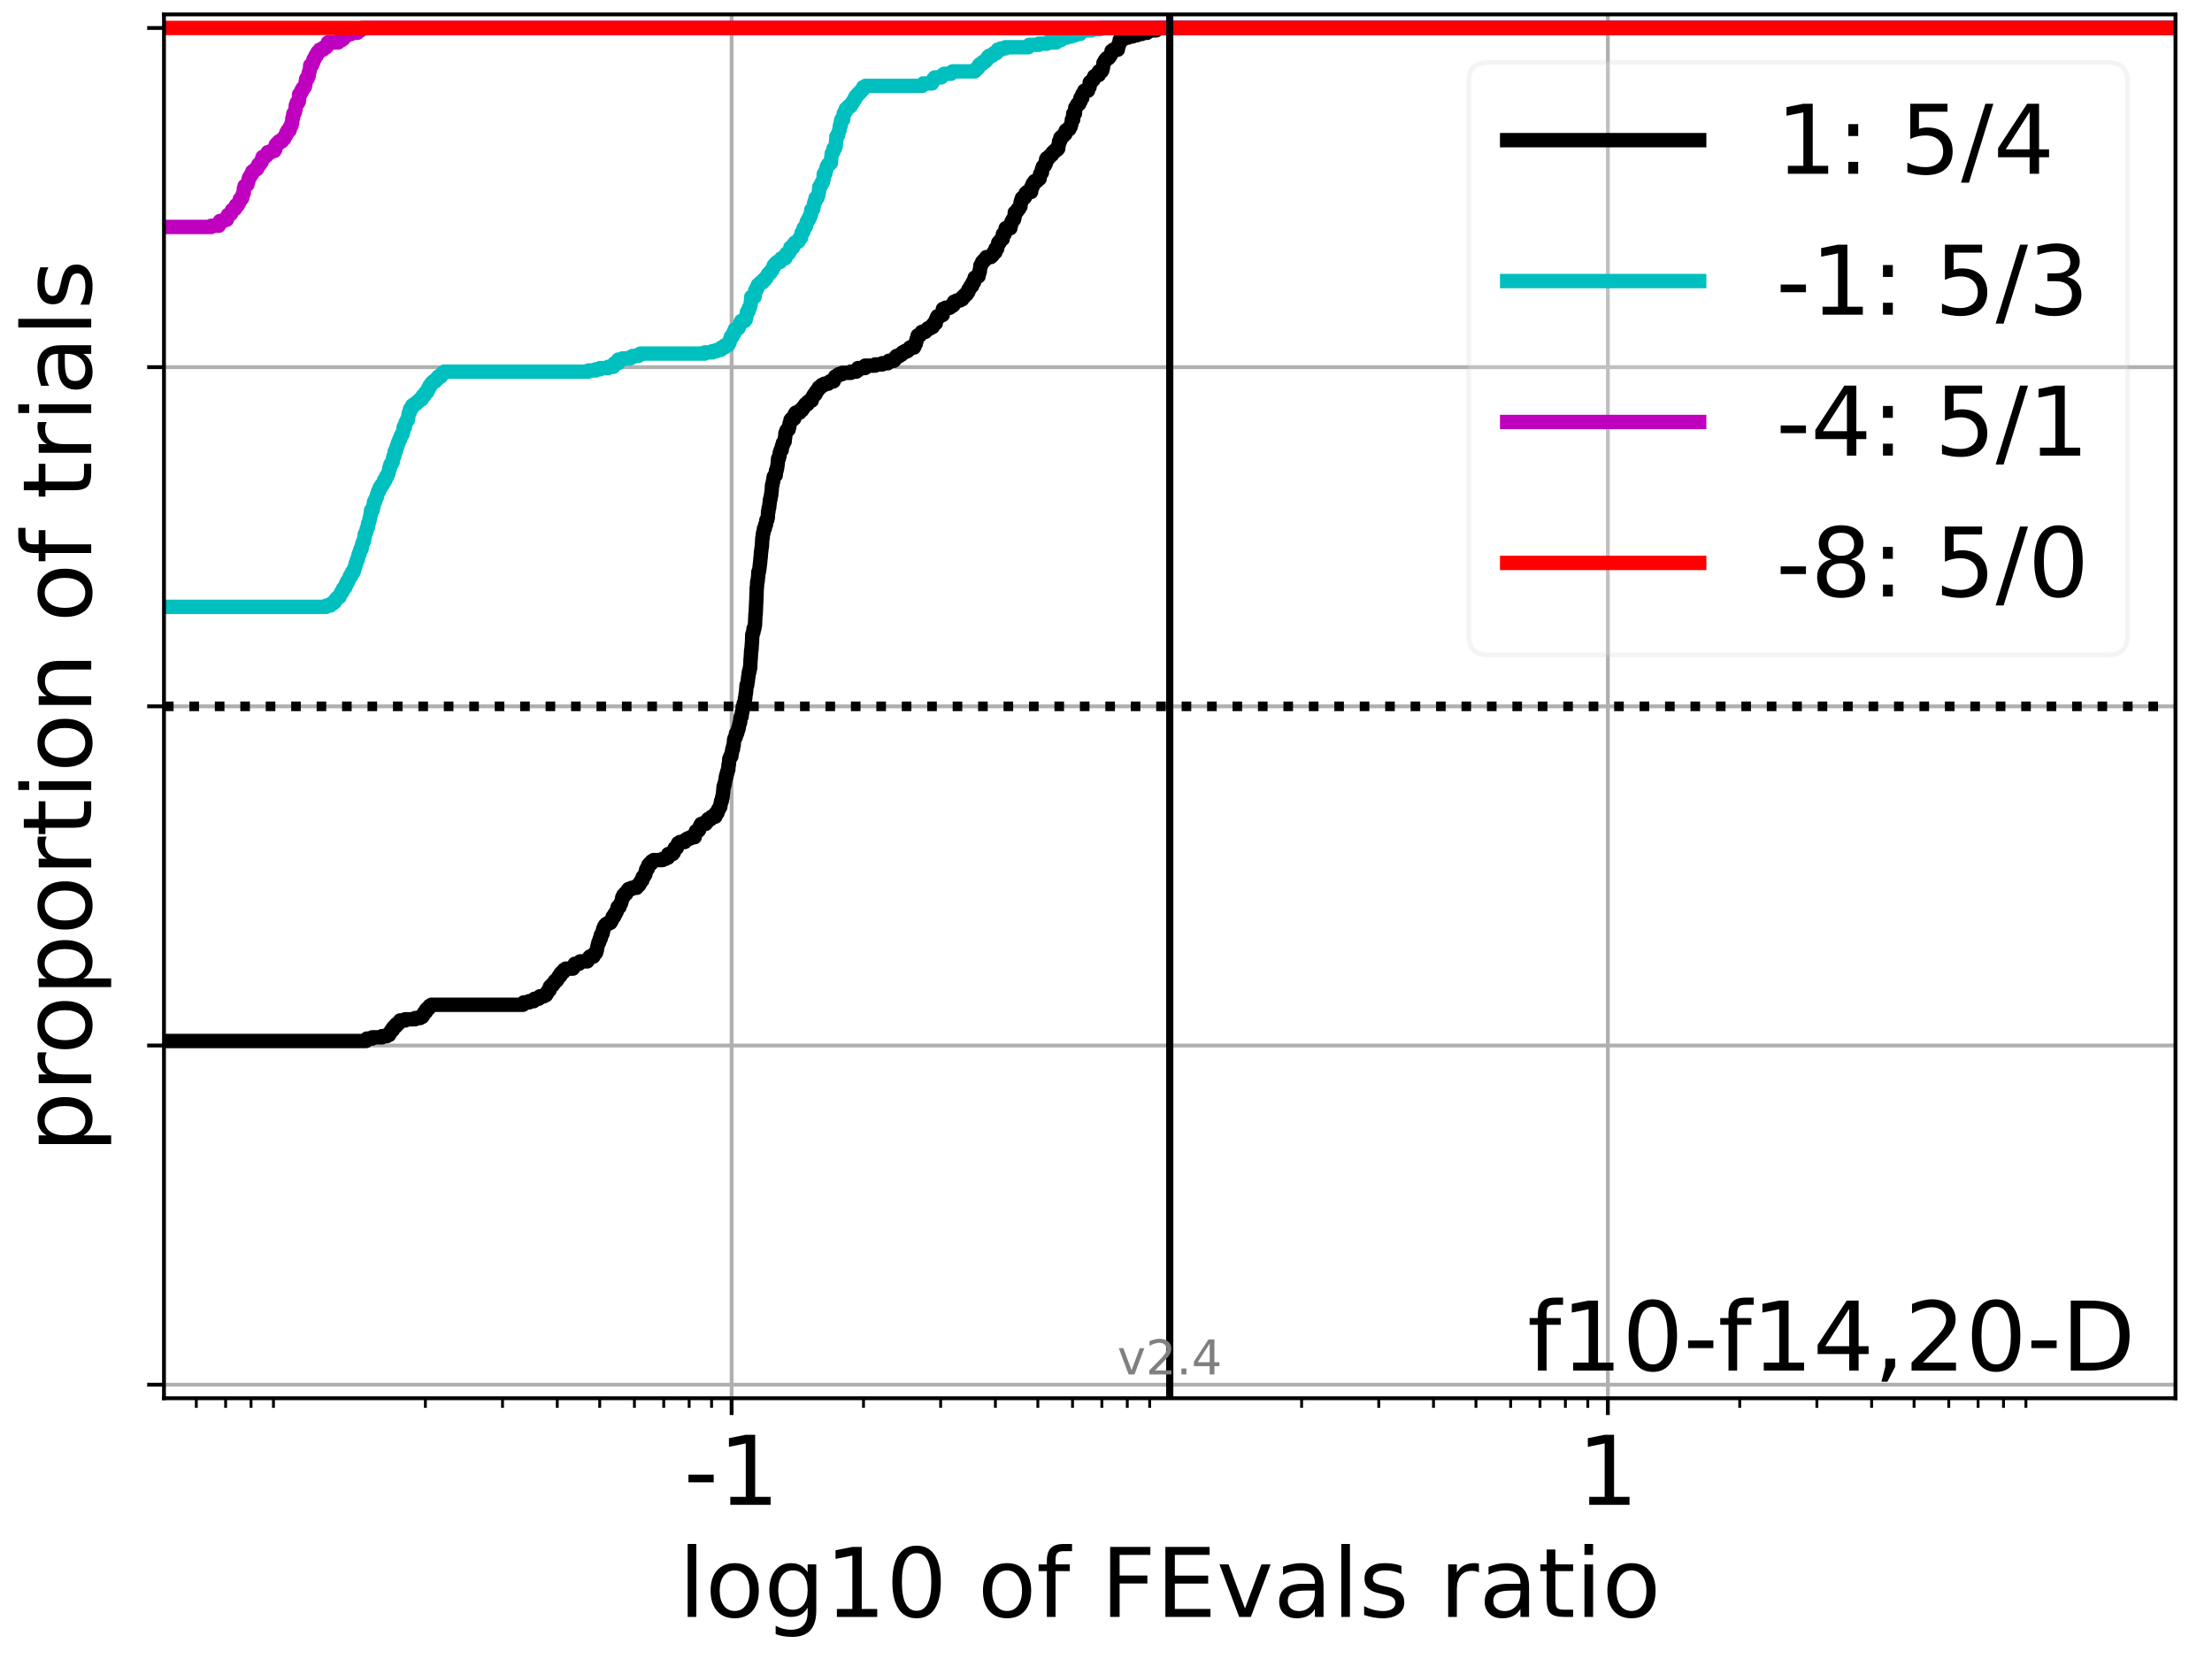 <?xml version="1.0" encoding="utf-8" standalone="no"?>
<!DOCTYPE svg PUBLIC "-//W3C//DTD SVG 1.1//EN"
  "http://www.w3.org/Graphics/SVG/1.1/DTD/svg11.dtd">
<!-- Created with matplotlib (https://matplotlib.org/) -->
<svg height="345.6pt" version="1.1" viewBox="0 0 460.8 345.6" width="460.8pt" xmlns="http://www.w3.org/2000/svg" xmlns:xlink="http://www.w3.org/1999/xlink">
 <defs>
  <style type="text/css">*{stroke-linecap:butt;stroke-linejoin:round;}</style>
 </defs>
 <g id="figure_1">
  <g id="patch_1">
   <path d="M 0 345.6 
L 460.8 345.6 
L 460.8 0 
L 0 0 
z
" style="fill:#ffffff;"/>
  </g>
  <g id="axes_1">
   <g id="patch_2">
    <path d="M 34.16 291.28 
L 453.192 291.28 
L 453.192 3 
L 34.16 3 
z
" style="fill:#ffffff;"/>
   </g>
   <g id="matplotlib.axis_1">
    <g id="xtick_1">
     <g id="line2d_1">
      <path clip-path="url(#p190cd66e97)" d="M 152.408 291.28 
L 152.408 3 
" style="fill:none;stroke:#b0b0b0;stroke-linecap:square;stroke-width:0.8;"/>
     </g>
     <g id="line2d_2">
      <defs>
       <path d="M 0 0 
L 0 3.5 
" id="mf8a80b7ec7" style="stroke:#000000;stroke-width:0.8;"/>
      </defs>
      <g>
       <use style="stroke:#000000;stroke-width:0.8;" x="152.408" xlink:href="#mf8a80b7ec7" y="291.28"/>
      </g>
     </g>
     <g id="text_1">
      <!-- -1 -->
      <g transform="translate(142.438 313.477)scale(0.2 -0.2)">
       <defs>
        <path d="M 4.891 31.391 
L 31.203 31.391 
L 31.203 23.391 
L 4.891 23.391 
z
" id="DejaVuSans-45"/>
        <path d="M 12.406 8.297 
L 28.516 8.297 
L 28.516 63.922 
L 10.984 60.406 
L 10.984 69.391 
L 28.422 72.906 
L 38.281 72.906 
L 38.281 8.297 
L 54.391 8.297 
L 54.391 0 
L 12.406 0 
z
" id="DejaVuSans-49"/>
       </defs>
       <use xlink:href="#DejaVuSans-45"/>
       <use x="36.084" xlink:href="#DejaVuSans-49"/>
      </g>
     </g>
    </g>
    <g id="xtick_2">
     <g id="line2d_3">
      <path clip-path="url(#p190cd66e97)" d="M 334.944 291.28 
L 334.944 3 
" style="fill:none;stroke:#b0b0b0;stroke-linecap:square;stroke-width:0.8;"/>
     </g>
     <g id="line2d_4">
      <g>
       <use style="stroke:#000000;stroke-width:0.8;" x="334.944" xlink:href="#mf8a80b7ec7" y="291.28"/>
      </g>
     </g>
     <g id="text_2">
      <!-- 1 -->
      <g transform="translate(328.581 313.477)scale(0.2 -0.2)">
       <use xlink:href="#DejaVuSans-49"/>
      </g>
     </g>
    </g>
    <g id="xtick_3">
     <g id="line2d_5">
      <defs>
       <path d="M 0 0 
L 0 2 
" id="m8d898c729d" style="stroke:#000000;stroke-width:0.6;"/>
      </defs>
      <g>
       <use style="stroke:#000000;stroke-width:0.6;" x="40.893" xlink:href="#m8d898c729d" y="291.28"/>
      </g>
     </g>
    </g>
    <g id="xtick_4">
     <g id="line2d_6">
      <g>
       <use style="stroke:#000000;stroke-width:0.6;" x="47.003" xlink:href="#m8d898c729d" y="291.28"/>
      </g>
     </g>
    </g>
    <g id="xtick_5">
     <g id="line2d_7">
      <g>
       <use style="stroke:#000000;stroke-width:0.6;" x="52.296" xlink:href="#m8d898c729d" y="291.28"/>
      </g>
     </g>
    </g>
    <g id="xtick_6">
     <g id="line2d_8">
      <g>
       <use style="stroke:#000000;stroke-width:0.6;" x="56.965" xlink:href="#m8d898c729d" y="291.28"/>
      </g>
     </g>
    </g>
    <g id="xtick_7">
     <g id="line2d_9">
      <g>
       <use style="stroke:#000000;stroke-width:0.6;" x="88.615" xlink:href="#m8d898c729d" y="291.28"/>
      </g>
     </g>
    </g>
    <g id="xtick_8">
     <g id="line2d_10">
      <g>
       <use style="stroke:#000000;stroke-width:0.6;" x="104.686" xlink:href="#m8d898c729d" y="291.28"/>
      </g>
     </g>
    </g>
    <g id="xtick_9">
     <g id="line2d_11">
      <g>
       <use style="stroke:#000000;stroke-width:0.6;" x="116.089" xlink:href="#m8d898c729d" y="291.28"/>
      </g>
     </g>
    </g>
    <g id="xtick_10">
     <g id="line2d_12">
      <g>
       <use style="stroke:#000000;stroke-width:0.6;" x="124.934" xlink:href="#m8d898c729d" y="291.28"/>
      </g>
     </g>
    </g>
    <g id="xtick_11">
     <g id="line2d_13">
      <g>
       <use style="stroke:#000000;stroke-width:0.6;" x="132.161" xlink:href="#m8d898c729d" y="291.28"/>
      </g>
     </g>
    </g>
    <g id="xtick_12">
     <g id="line2d_14">
      <g>
       <use style="stroke:#000000;stroke-width:0.6;" x="138.271" xlink:href="#m8d898c729d" y="291.28"/>
      </g>
     </g>
    </g>
    <g id="xtick_13">
     <g id="line2d_15">
      <g>
       <use style="stroke:#000000;stroke-width:0.6;" x="143.564" xlink:href="#m8d898c729d" y="291.28"/>
      </g>
     </g>
    </g>
    <g id="xtick_14">
     <g id="line2d_16">
      <g>
       <use style="stroke:#000000;stroke-width:0.6;" x="148.232" xlink:href="#m8d898c729d" y="291.28"/>
      </g>
     </g>
    </g>
    <g id="xtick_15">
     <g id="line2d_17">
      <g>
       <use style="stroke:#000000;stroke-width:0.6;" x="179.883" xlink:href="#m8d898c729d" y="291.28"/>
      </g>
     </g>
    </g>
    <g id="xtick_16">
     <g id="line2d_18">
      <g>
       <use style="stroke:#000000;stroke-width:0.6;" x="195.954" xlink:href="#m8d898c729d" y="291.28"/>
      </g>
     </g>
    </g>
    <g id="xtick_17">
     <g id="line2d_19">
      <g>
       <use style="stroke:#000000;stroke-width:0.6;" x="207.357" xlink:href="#m8d898c729d" y="291.28"/>
      </g>
     </g>
    </g>
    <g id="xtick_18">
     <g id="line2d_20">
      <g>
       <use style="stroke:#000000;stroke-width:0.6;" x="216.202" xlink:href="#m8d898c729d" y="291.28"/>
      </g>
     </g>
    </g>
    <g id="xtick_19">
     <g id="line2d_21">
      <g>
       <use style="stroke:#000000;stroke-width:0.6;" x="223.428" xlink:href="#m8d898c729d" y="291.28"/>
      </g>
     </g>
    </g>
    <g id="xtick_20">
     <g id="line2d_22">
      <g>
       <use style="stroke:#000000;stroke-width:0.6;" x="229.538" xlink:href="#m8d898c729d" y="291.28"/>
      </g>
     </g>
    </g>
    <g id="xtick_21">
     <g id="line2d_23">
      <g>
       <use style="stroke:#000000;stroke-width:0.6;" x="234.831" xlink:href="#m8d898c729d" y="291.28"/>
      </g>
     </g>
    </g>
    <g id="xtick_22">
     <g id="line2d_24">
      <g>
       <use style="stroke:#000000;stroke-width:0.6;" x="239.5" xlink:href="#m8d898c729d" y="291.28"/>
      </g>
     </g>
    </g>
    <g id="xtick_23">
     <g id="line2d_25">
      <g>
       <use style="stroke:#000000;stroke-width:0.6;" x="271.15" xlink:href="#m8d898c729d" y="291.28"/>
      </g>
     </g>
    </g>
    <g id="xtick_24">
     <g id="line2d_26">
      <g>
       <use style="stroke:#000000;stroke-width:0.6;" x="287.222" xlink:href="#m8d898c729d" y="291.28"/>
      </g>
     </g>
    </g>
    <g id="xtick_25">
     <g id="line2d_27">
      <g>
       <use style="stroke:#000000;stroke-width:0.6;" x="298.625" xlink:href="#m8d898c729d" y="291.28"/>
      </g>
     </g>
    </g>
    <g id="xtick_26">
     <g id="line2d_28">
      <g>
       <use style="stroke:#000000;stroke-width:0.6;" x="307.469" xlink:href="#m8d898c729d" y="291.28"/>
      </g>
     </g>
    </g>
    <g id="xtick_27">
     <g id="line2d_29">
      <g>
       <use style="stroke:#000000;stroke-width:0.6;" x="314.696" xlink:href="#m8d898c729d" y="291.28"/>
      </g>
     </g>
    </g>
    <g id="xtick_28">
     <g id="line2d_30">
      <g>
       <use style="stroke:#000000;stroke-width:0.6;" x="320.806" xlink:href="#m8d898c729d" y="291.28"/>
      </g>
     </g>
    </g>
    <g id="xtick_29">
     <g id="line2d_31">
      <g>
       <use style="stroke:#000000;stroke-width:0.6;" x="326.099" xlink:href="#m8d898c729d" y="291.28"/>
      </g>
     </g>
    </g>
    <g id="xtick_30">
     <g id="line2d_32">
      <g>
       <use style="stroke:#000000;stroke-width:0.6;" x="330.767" xlink:href="#m8d898c729d" y="291.28"/>
      </g>
     </g>
    </g>
    <g id="xtick_31">
     <g id="line2d_33">
      <g>
       <use style="stroke:#000000;stroke-width:0.6;" x="362.418" xlink:href="#m8d898c729d" y="291.28"/>
      </g>
     </g>
    </g>
    <g id="xtick_32">
     <g id="line2d_34">
      <g>
       <use style="stroke:#000000;stroke-width:0.6;" x="378.489" xlink:href="#m8d898c729d" y="291.28"/>
      </g>
     </g>
    </g>
    <g id="xtick_33">
     <g id="line2d_35">
      <g>
       <use style="stroke:#000000;stroke-width:0.6;" x="389.892" xlink:href="#m8d898c729d" y="291.28"/>
      </g>
     </g>
    </g>
    <g id="xtick_34">
     <g id="line2d_36">
      <g>
       <use style="stroke:#000000;stroke-width:0.6;" x="398.737" xlink:href="#m8d898c729d" y="291.28"/>
      </g>
     </g>
    </g>
    <g id="xtick_35">
     <g id="line2d_37">
      <g>
       <use style="stroke:#000000;stroke-width:0.6;" x="405.964" xlink:href="#m8d898c729d" y="291.28"/>
      </g>
     </g>
    </g>
    <g id="xtick_36">
     <g id="line2d_38">
      <g>
       <use style="stroke:#000000;stroke-width:0.6;" x="412.074" xlink:href="#m8d898c729d" y="291.28"/>
      </g>
     </g>
    </g>
    <g id="xtick_37">
     <g id="line2d_39">
      <g>
       <use style="stroke:#000000;stroke-width:0.6;" x="417.367" xlink:href="#m8d898c729d" y="291.28"/>
      </g>
     </g>
    </g>
    <g id="xtick_38">
     <g id="line2d_40">
      <g>
       <use style="stroke:#000000;stroke-width:0.6;" x="422.035" xlink:href="#m8d898c729d" y="291.28"/>
      </g>
     </g>
    </g>
    <g id="text_3">
     <!-- log10 of FEvals ratio -->
     <g transform="translate(141.371 336.833)scale(0.2 -0.2)">
      <defs>
       <path d="M 9.422 75.984 
L 18.406 75.984 
L 18.406 0 
L 9.422 0 
z
" id="DejaVuSans-108"/>
       <path d="M 30.609 48.391 
Q 23.391 48.391 19.188 42.75 
Q 14.984 37.109 14.984 27.297 
Q 14.984 17.484 19.156 11.844 
Q 23.344 6.203 30.609 6.203 
Q 37.797 6.203 41.984 11.859 
Q 46.188 17.531 46.188 27.297 
Q 46.188 37.016 41.984 42.703 
Q 37.797 48.391 30.609 48.391 
z
M 30.609 56 
Q 42.328 56 49.016 48.375 
Q 55.719 40.766 55.719 27.297 
Q 55.719 13.875 49.016 6.219 
Q 42.328 -1.422 30.609 -1.422 
Q 18.844 -1.422 12.172 6.219 
Q 5.516 13.875 5.516 27.297 
Q 5.516 40.766 12.172 48.375 
Q 18.844 56 30.609 56 
z
" id="DejaVuSans-111"/>
       <path d="M 45.406 27.984 
Q 45.406 37.75 41.375 43.109 
Q 37.359 48.484 30.078 48.484 
Q 22.859 48.484 18.828 43.109 
Q 14.797 37.75 14.797 27.984 
Q 14.797 18.266 18.828 12.891 
Q 22.859 7.516 30.078 7.516 
Q 37.359 7.516 41.375 12.891 
Q 45.406 18.266 45.406 27.984 
z
M 54.391 6.781 
Q 54.391 -7.172 48.188 -13.984 
Q 42 -20.797 29.203 -20.797 
Q 24.469 -20.797 20.266 -20.094 
Q 16.062 -19.391 12.109 -17.922 
L 12.109 -9.188 
Q 16.062 -11.328 19.922 -12.344 
Q 23.781 -13.375 27.781 -13.375 
Q 36.625 -13.375 41.016 -8.766 
Q 45.406 -4.156 45.406 5.172 
L 45.406 9.625 
Q 42.625 4.781 38.281 2.391 
Q 33.938 0 27.875 0 
Q 17.828 0 11.672 7.656 
Q 5.516 15.328 5.516 27.984 
Q 5.516 40.672 11.672 48.328 
Q 17.828 56 27.875 56 
Q 33.938 56 38.281 53.609 
Q 42.625 51.219 45.406 46.391 
L 45.406 54.688 
L 54.391 54.688 
z
" id="DejaVuSans-103"/>
       <path d="M 31.781 66.406 
Q 24.172 66.406 20.328 58.906 
Q 16.5 51.422 16.5 36.375 
Q 16.5 21.391 20.328 13.891 
Q 24.172 6.391 31.781 6.391 
Q 39.453 6.391 43.281 13.891 
Q 47.125 21.391 47.125 36.375 
Q 47.125 51.422 43.281 58.906 
Q 39.453 66.406 31.781 66.406 
z
M 31.781 74.219 
Q 44.047 74.219 50.516 64.516 
Q 56.984 54.828 56.984 36.375 
Q 56.984 17.969 50.516 8.266 
Q 44.047 -1.422 31.781 -1.422 
Q 19.531 -1.422 13.062 8.266 
Q 6.594 17.969 6.594 36.375 
Q 6.594 54.828 13.062 64.516 
Q 19.531 74.219 31.781 74.219 
z
" id="DejaVuSans-48"/>
       <path id="DejaVuSans-32"/>
       <path d="M 37.109 75.984 
L 37.109 68.5 
L 28.516 68.5 
Q 23.688 68.5 21.797 66.547 
Q 19.922 64.594 19.922 59.516 
L 19.922 54.688 
L 34.719 54.688 
L 34.719 47.703 
L 19.922 47.703 
L 19.922 0 
L 10.891 0 
L 10.891 47.703 
L 2.297 47.703 
L 2.297 54.688 
L 10.891 54.688 
L 10.891 58.5 
Q 10.891 67.625 15.141 71.797 
Q 19.391 75.984 28.609 75.984 
z
" id="DejaVuSans-102"/>
       <path d="M 9.812 72.906 
L 51.703 72.906 
L 51.703 64.594 
L 19.672 64.594 
L 19.672 43.109 
L 48.578 43.109 
L 48.578 34.812 
L 19.672 34.812 
L 19.672 0 
L 9.812 0 
z
" id="DejaVuSans-70"/>
       <path d="M 9.812 72.906 
L 55.906 72.906 
L 55.906 64.594 
L 19.672 64.594 
L 19.672 43.016 
L 54.391 43.016 
L 54.391 34.719 
L 19.672 34.719 
L 19.672 8.297 
L 56.781 8.297 
L 56.781 0 
L 9.812 0 
z
" id="DejaVuSans-69"/>
       <path d="M 2.984 54.688 
L 12.5 54.688 
L 29.594 8.797 
L 46.688 54.688 
L 56.203 54.688 
L 35.688 0 
L 23.484 0 
z
" id="DejaVuSans-118"/>
       <path d="M 34.281 27.484 
Q 23.391 27.484 19.188 25 
Q 14.984 22.516 14.984 16.5 
Q 14.984 11.719 18.141 8.906 
Q 21.297 6.109 26.703 6.109 
Q 34.188 6.109 38.703 11.406 
Q 43.219 16.703 43.219 25.484 
L 43.219 27.484 
z
M 52.203 31.203 
L 52.203 0 
L 43.219 0 
L 43.219 8.297 
Q 40.141 3.328 35.547 0.953 
Q 30.953 -1.422 24.312 -1.422 
Q 15.922 -1.422 10.953 3.297 
Q 6 8.016 6 15.922 
Q 6 25.141 12.172 29.828 
Q 18.359 34.516 30.609 34.516 
L 43.219 34.516 
L 43.219 35.406 
Q 43.219 41.609 39.141 45 
Q 35.062 48.391 27.688 48.391 
Q 23 48.391 18.547 47.266 
Q 14.109 46.141 10.016 43.891 
L 10.016 52.203 
Q 14.938 54.109 19.578 55.047 
Q 24.219 56 28.609 56 
Q 40.484 56 46.344 49.844 
Q 52.203 43.703 52.203 31.203 
z
" id="DejaVuSans-97"/>
       <path d="M 44.281 53.078 
L 44.281 44.578 
Q 40.484 46.531 36.375 47.5 
Q 32.281 48.484 27.875 48.484 
Q 21.188 48.484 17.844 46.438 
Q 14.5 44.391 14.5 40.281 
Q 14.5 37.156 16.891 35.375 
Q 19.281 33.594 26.516 31.984 
L 29.594 31.297 
Q 39.156 29.25 43.188 25.516 
Q 47.219 21.781 47.219 15.094 
Q 47.219 7.469 41.188 3.016 
Q 35.156 -1.422 24.609 -1.422 
Q 20.219 -1.422 15.453 -0.562 
Q 10.688 0.297 5.422 2 
L 5.422 11.281 
Q 10.406 8.688 15.234 7.391 
Q 20.062 6.109 24.812 6.109 
Q 31.156 6.109 34.562 8.281 
Q 37.984 10.453 37.984 14.406 
Q 37.984 18.062 35.516 20.016 
Q 33.062 21.969 24.703 23.781 
L 21.578 24.516 
Q 13.234 26.266 9.516 29.906 
Q 5.812 33.547 5.812 39.891 
Q 5.812 47.609 11.281 51.797 
Q 16.75 56 26.812 56 
Q 31.781 56 36.172 55.266 
Q 40.578 54.547 44.281 53.078 
z
" id="DejaVuSans-115"/>
       <path d="M 41.109 46.297 
Q 39.594 47.172 37.812 47.578 
Q 36.031 48 33.891 48 
Q 26.266 48 22.188 43.047 
Q 18.109 38.094 18.109 28.812 
L 18.109 0 
L 9.078 0 
L 9.078 54.688 
L 18.109 54.688 
L 18.109 46.188 
Q 20.953 51.172 25.484 53.578 
Q 30.031 56 36.531 56 
Q 37.453 56 38.578 55.875 
Q 39.703 55.766 41.062 55.516 
z
" id="DejaVuSans-114"/>
       <path d="M 18.312 70.219 
L 18.312 54.688 
L 36.812 54.688 
L 36.812 47.703 
L 18.312 47.703 
L 18.312 18.016 
Q 18.312 11.328 20.141 9.422 
Q 21.969 7.516 27.594 7.516 
L 36.812 7.516 
L 36.812 0 
L 27.594 0 
Q 17.188 0 13.234 3.875 
Q 9.281 7.766 9.281 18.016 
L 9.281 47.703 
L 2.688 47.703 
L 2.688 54.688 
L 9.281 54.688 
L 9.281 70.219 
z
" id="DejaVuSans-116"/>
       <path d="M 9.422 54.688 
L 18.406 54.688 
L 18.406 0 
L 9.422 0 
z
M 9.422 75.984 
L 18.406 75.984 
L 18.406 64.594 
L 9.422 64.594 
z
" id="DejaVuSans-105"/>
      </defs>
      <use xlink:href="#DejaVuSans-108"/>
      <use x="27.783" xlink:href="#DejaVuSans-111"/>
      <use x="88.965" xlink:href="#DejaVuSans-103"/>
      <use x="152.441" xlink:href="#DejaVuSans-49"/>
      <use x="216.064" xlink:href="#DejaVuSans-48"/>
      <use x="279.688" xlink:href="#DejaVuSans-32"/>
      <use x="311.475" xlink:href="#DejaVuSans-111"/>
      <use x="372.656" xlink:href="#DejaVuSans-102"/>
      <use x="407.861" xlink:href="#DejaVuSans-32"/>
      <use x="439.648" xlink:href="#DejaVuSans-70"/>
      <use x="497.168" xlink:href="#DejaVuSans-69"/>
      <use x="560.352" xlink:href="#DejaVuSans-118"/>
      <use x="619.531" xlink:href="#DejaVuSans-97"/>
      <use x="680.811" xlink:href="#DejaVuSans-108"/>
      <use x="708.594" xlink:href="#DejaVuSans-115"/>
      <use x="760.693" xlink:href="#DejaVuSans-32"/>
      <use x="792.48" xlink:href="#DejaVuSans-114"/>
      <use x="833.594" xlink:href="#DejaVuSans-97"/>
      <use x="894.873" xlink:href="#DejaVuSans-116"/>
      <use x="934.082" xlink:href="#DejaVuSans-105"/>
      <use x="961.865" xlink:href="#DejaVuSans-111"/>
     </g>
    </g>
   </g>
   <g id="matplotlib.axis_2">
    <g id="ytick_1">
     <g id="line2d_41">
      <path clip-path="url(#p190cd66e97)" d="M 34.16 288.454 
L 453.192 288.454 
" style="fill:none;stroke:#b0b0b0;stroke-linecap:square;stroke-width:0.8;"/>
     </g>
     <g id="line2d_42">
      <defs>
       <path d="M 0 0 
L -3.5 0 
" id="mb3d90acdc3" style="stroke:#000000;stroke-width:0.8;"/>
      </defs>
      <g>
       <use style="stroke:#000000;stroke-width:0.8;" x="34.16" xlink:href="#mb3d90acdc3" y="288.454"/>
      </g>
     </g>
    </g>
    <g id="ytick_2">
     <g id="line2d_43">
      <path clip-path="url(#p190cd66e97)" d="M 34.16 217.797 
L 453.192 217.797 
" style="fill:none;stroke:#b0b0b0;stroke-linecap:square;stroke-width:0.8;"/>
     </g>
     <g id="line2d_44">
      <g>
       <use style="stroke:#000000;stroke-width:0.8;" x="34.16" xlink:href="#mb3d90acdc3" y="217.797"/>
      </g>
     </g>
    </g>
    <g id="ytick_3">
     <g id="line2d_45">
      <path clip-path="url(#p190cd66e97)" d="M 34.16 147.14 
L 453.192 147.14 
" style="fill:none;stroke:#b0b0b0;stroke-linecap:square;stroke-width:0.8;"/>
     </g>
     <g id="line2d_46">
      <g>
       <use style="stroke:#000000;stroke-width:0.8;" x="34.16" xlink:href="#mb3d90acdc3" y="147.14"/>
      </g>
     </g>
    </g>
    <g id="ytick_4">
     <g id="line2d_47">
      <path clip-path="url(#p190cd66e97)" d="M 34.16 76.483 
L 453.192 76.483 
" style="fill:none;stroke:#b0b0b0;stroke-linecap:square;stroke-width:0.8;"/>
     </g>
     <g id="line2d_48">
      <g>
       <use style="stroke:#000000;stroke-width:0.8;" x="34.16" xlink:href="#mb3d90acdc3" y="76.483"/>
      </g>
     </g>
    </g>
    <g id="ytick_5">
     <g id="line2d_49">
      <path clip-path="url(#p190cd66e97)" d="M 34.16 5.826 
L 453.192 5.826 
" style="fill:none;stroke:#b0b0b0;stroke-linecap:square;stroke-width:0.8;"/>
     </g>
     <g id="line2d_50">
      <g>
       <use style="stroke:#000000;stroke-width:0.8;" x="34.16" xlink:href="#mb3d90acdc3" y="5.826"/>
      </g>
     </g>
    </g>
    <g id="text_4">
     <!-- proportion of trials -->
     <g transform="translate(19.001 240.146)rotate(-90)scale(0.2 -0.2)">
      <defs>
       <path d="M 18.109 8.203 
L 18.109 -20.797 
L 9.078 -20.797 
L 9.078 54.688 
L 18.109 54.688 
L 18.109 46.391 
Q 20.953 51.266 25.266 53.625 
Q 29.594 56 35.594 56 
Q 45.562 56 51.781 48.094 
Q 58.016 40.188 58.016 27.297 
Q 58.016 14.406 51.781 6.484 
Q 45.562 -1.422 35.594 -1.422 
Q 29.594 -1.422 25.266 0.953 
Q 20.953 3.328 18.109 8.203 
z
M 48.688 27.297 
Q 48.688 37.203 44.609 42.844 
Q 40.531 48.484 33.406 48.484 
Q 26.266 48.484 22.188 42.844 
Q 18.109 37.203 18.109 27.297 
Q 18.109 17.391 22.188 11.75 
Q 26.266 6.109 33.406 6.109 
Q 40.531 6.109 44.609 11.75 
Q 48.688 17.391 48.688 27.297 
z
" id="DejaVuSans-112"/>
       <path d="M 54.891 33.016 
L 54.891 0 
L 45.906 0 
L 45.906 32.719 
Q 45.906 40.484 42.875 44.328 
Q 39.844 48.188 33.797 48.188 
Q 26.516 48.188 22.312 43.547 
Q 18.109 38.922 18.109 30.906 
L 18.109 0 
L 9.078 0 
L 9.078 54.688 
L 18.109 54.688 
L 18.109 46.188 
Q 21.344 51.125 25.703 53.562 
Q 30.078 56 35.797 56 
Q 45.219 56 50.047 50.172 
Q 54.891 44.344 54.891 33.016 
z
" id="DejaVuSans-110"/>
      </defs>
      <use xlink:href="#DejaVuSans-112"/>
      <use x="63.477" xlink:href="#DejaVuSans-114"/>
      <use x="102.34" xlink:href="#DejaVuSans-111"/>
      <use x="163.521" xlink:href="#DejaVuSans-112"/>
      <use x="226.998" xlink:href="#DejaVuSans-111"/>
      <use x="288.18" xlink:href="#DejaVuSans-114"/>
      <use x="329.293" xlink:href="#DejaVuSans-116"/>
      <use x="368.502" xlink:href="#DejaVuSans-105"/>
      <use x="396.285" xlink:href="#DejaVuSans-111"/>
      <use x="457.467" xlink:href="#DejaVuSans-110"/>
      <use x="520.846" xlink:href="#DejaVuSans-32"/>
      <use x="552.633" xlink:href="#DejaVuSans-111"/>
      <use x="613.814" xlink:href="#DejaVuSans-102"/>
      <use x="649.02" xlink:href="#DejaVuSans-32"/>
      <use x="680.807" xlink:href="#DejaVuSans-116"/>
      <use x="720.016" xlink:href="#DejaVuSans-114"/>
      <use x="761.129" xlink:href="#DejaVuSans-105"/>
      <use x="788.912" xlink:href="#DejaVuSans-97"/>
      <use x="850.191" xlink:href="#DejaVuSans-108"/>
      <use x="877.975" xlink:href="#DejaVuSans-115"/>
     </g>
    </g>
   </g>
   <g id="line2d_51">
    <path clip-path="url(#p190cd66e97)" d="M 34.16 216.855 
L 76.258 216.855 
L 76.258 216.604 
L 76.422 216.604 
L 76.422 216.352 
L 77.524 216.352 
L 77.524 216.101 
L 79.554 216.101 
L 79.554 215.85 
L 80.585 215.85 
L 80.585 215.599 
L 81.074 215.599 
L 81.074 215.347 
L 81.234 215.347 
L 81.234 215.096 
L 81.363 215.096 
L 81.363 214.845 
L 81.518 214.845 
L 81.518 214.594 
L 81.831 214.594 
L 81.857 214.091 
L 82.085 214.091 
L 82.085 213.84 
L 82.449 213.84 
L 82.559 213.338 
L 82.941 213.338 
L 82.941 213.086 
L 83.159 213.086 
L 83.159 212.835 
L 83.323 212.835 
L 83.323 212.584 
L 84.426 212.584 
L 84.426 212.333 
L 86.455 212.333 
L 86.455 212.082 
L 87.486 212.082 
L 87.486 211.83 
L 87.975 211.83 
L 87.975 211.579 
L 88.135 211.579 
L 88.135 211.328 
L 88.265 211.328 
L 88.265 211.077 
L 88.42 211.077 
L 88.42 210.825 
L 88.732 210.825 
L 88.759 210.323 
L 88.987 210.323 
L 88.987 210.072 
L 89.35 210.072 
L 89.461 209.569 
L 89.842 209.569 
L 89.842 209.318 
L 108.946 209.318 
L 108.946 209.067 
L 109.109 209.067 
L 109.109 208.816 
L 110.212 208.816 
L 110.212 208.564 
L 111.177 208.564 
L 111.177 208.313 
L 111.34 208.313 
L 111.34 208.062 
L 112.241 208.062 
L 112.241 207.811 
L 112.443 207.811 
L 112.443 207.559 
L 113.273 207.559 
L 113.273 207.308 
L 113.761 207.308 
L 113.761 207.057 
L 113.922 207.057 
L 113.922 206.806 
L 114.051 206.806 
L 114.051 206.555 
L 114.206 206.555 
L 114.206 206.303 
L 114.472 206.303 
L 114.545 205.55 
L 114.773 205.55 
L 114.773 205.298 
L 115.137 205.298 
L 115.247 204.796 
L 115.504 204.796 
L 115.504 204.545 
L 115.628 204.545 
L 115.628 204.294 
L 115.992 204.294 
L 115.992 204.042 
L 116.153 204.042 
L 116.153 203.791 
L 116.282 203.791 
L 116.282 203.54 
L 116.437 203.54 
L 116.437 203.289 
L 116.75 203.289 
L 116.776 202.786 
L 117.004 202.786 
L 117.004 202.535 
L 117.368 202.535 
L 117.478 202.033 
L 117.859 202.033 
L 117.859 201.781 
L 119.348 201.781 
L 119.348 201.53 
L 119.512 201.53 
L 119.577 201.028 
L 119.741 201.028 
L 119.741 200.776 
L 120.614 200.776 
L 120.614 200.525 
L 120.843 200.525 
L 120.843 200.274 
L 122.361 200.274 
L 122.361 200.023 
L 122.525 200.023 
L 122.525 199.772 
L 122.643 199.772 
L 122.643 199.52 
L 122.872 199.52 
L 122.872 199.269 
L 123.627 199.269 
L 123.675 198.767 
L 123.904 198.767 
L 123.904 198.515 
L 124.163 198.515 
L 124.26 198.013 
L 124.324 198.013 
L 124.423 197.259 
L 124.453 197.259 
L 124.553 196.757 
L 124.608 196.757 
L 124.682 196.254 
L 124.837 196.254 
L 124.947 195.501 
L 125.15 195.501 
L 125.176 194.747 
L 125.404 194.747 
L 125.404 194.496 
L 125.526 194.496 
L 125.539 193.993 
L 125.649 193.993 
L 125.657 193.491 
L 125.768 193.491 
L 125.878 192.988 
L 126.03 192.988 
L 126.03 192.737 
L 126.259 192.737 
L 126.259 192.486 
L 126.688 192.486 
L 126.688 192.235 
L 127.177 192.235 
L 127.177 191.984 
L 127.337 191.984 
L 127.337 191.732 
L 127.466 191.732 
L 127.555 191.23 
L 127.621 191.23 
L 127.621 190.979 
L 127.934 190.979 
L 127.96 190.476 
L 128.188 190.476 
L 128.292 189.974 
L 128.455 189.974 
L 128.552 189.471 
L 128.587 189.471 
L 128.662 188.969 
L 129.044 188.969 
L 129.075 188.466 
L 129.235 188.466 
L 129.235 188.215 
L 129.365 188.215 
L 129.458 187.713 
L 129.52 187.713 
L 129.621 186.959 
L 129.833 186.959 
L 129.859 186.457 
L 130.087 186.457 
L 130.087 186.205 
L 130.45 186.205 
L 130.561 185.703 
L 130.724 185.703 
L 130.724 185.452 
L 130.942 185.452 
L 130.942 185.2 
L 131.587 185.2 
L 131.587 184.949 
L 132.619 184.949 
L 132.619 184.698 
L 132.753 184.698 
L 132.753 184.447 
L 133.107 184.447 
L 133.107 184.196 
L 133.268 184.196 
L 133.268 183.944 
L 133.397 183.944 
L 133.397 183.693 
L 133.552 183.693 
L 133.552 183.442 
L 133.785 183.442 
L 133.891 182.688 
L 134.119 182.688 
L 134.119 182.437 
L 134.273 182.437 
L 134.273 182.186 
L 134.433 182.186 
L 134.483 181.683 
L 134.563 181.683 
L 134.593 181.181 
L 134.718 181.181 
L 134.718 180.93 
L 134.974 180.93 
L 135.057 180.176 
L 135.285 180.176 
L 135.285 179.925 
L 135.648 179.925 
L 135.759 179.422 
L 136.14 179.422 
L 136.14 179.171 
L 138.015 179.171 
L 138.015 178.92 
L 138.632 178.92 
L 138.632 178.669 
L 139.162 178.669 
L 139.201 177.915 
L 140.144 177.915 
L 140.144 177.664 
L 140.346 177.664 
L 140.447 176.91 
L 140.566 176.91 
L 140.566 176.659 
L 140.991 176.659 
L 141.031 176.156 
L 141.214 176.156 
L 141.247 175.654 
L 141.656 175.654 
L 141.656 175.403 
L 142.654 175.403 
L 142.654 175.152 
L 142.846 175.152 
L 142.846 174.9 
L 143.253 174.9 
L 143.253 174.649 
L 143.836 174.649 
L 143.836 174.398 
L 144.712 174.398 
L 144.787 173.644 
L 144.951 173.644 
L 144.967 173.142 
L 145.431 173.142 
L 145.431 172.891 
L 145.648 172.891 
L 145.735 172.388 
L 145.787 172.388 
L 145.787 172.137 
L 145.899 172.137 
L 145.899 171.886 
L 146.053 171.886 
L 146.053 171.634 
L 147.001 171.634 
L 147.055 171.132 
L 147.438 171.132 
L 147.508 170.629 
L 148.083 170.629 
L 148.083 170.378 
L 148.237 170.378 
L 148.237 170.127 
L 149.031 170.127 
L 149.114 169.373 
L 149.466 169.373 
L 149.497 168.871 
L 149.603 168.871 
L 149.603 168.62 
L 149.763 168.62 
L 149.763 168.368 
L 149.892 168.368 
L 149.892 168.117 
L 150.048 168.117 
L 150.115 167.364 
L 150.188 167.364 
L 150.212 166.861 
L 150.36 166.861 
L 150.433 166.107 
L 150.522 166.107 
L 150.614 165.103 
L 150.645 165.103 
L 150.742 163.846 
L 150.84 163.846 
L 150.897 163.344 
L 150.978 163.344 
L 151.089 162.59 
L 151.114 162.59 
L 151.207 161.837 
L 151.308 161.837 
L 151.334 161.334 
L 151.424 161.334 
L 151.47 160.832 
L 151.562 160.832 
L 151.627 160.329 
L 151.72 160.329 
L 151.759 159.324 
L 151.839 159.324 
L 151.93 158.068 
L 152.036 158.068 
L 152.132 157.566 
L 152.357 157.566 
L 152.417 156.812 
L 152.474 156.812 
L 152.548 156.058 
L 152.696 156.058 
L 152.75 155.305 
L 152.83 155.305 
L 152.93 154.049 
L 153.006 154.049 
L 153.006 153.797 
L 153.138 153.797 
L 153.138 153.546 
L 153.28 153.546 
L 153.319 152.793 
L 153.549 152.793 
L 153.65 152.29 
L 153.702 152.29 
L 153.772 151.788 
L 153.867 151.788 
L 153.97 151.034 
L 154.012 151.034 
L 154.097 150.532 
L 154.172 150.532 
L 154.262 149.527 
L 154.328 149.527 
L 154.328 149.275 
L 154.489 149.275 
L 154.579 148.271 
L 154.655 148.271 
L 154.735 147.266 
L 154.872 147.266 
L 154.939 146.512 
L 155.108 146.512 
L 155.182 145.507 
L 155.243 145.507 
L 155.331 144.502 
L 155.38 144.502 
L 155.487 143.246 
L 155.509 143.246 
L 155.515 142.744 
L 155.653 142.744 
L 155.735 141.99 
L 155.773 141.99 
L 155.86 140.985 
L 155.91 140.985 
L 156.009 139.98 
L 156.104 139.98 
L 156.19 139.226 
L 156.265 139.226 
L 156.364 137.217 
L 156.39 137.217 
L 156.479 135.458 
L 156.539 135.458 
L 156.637 133.951 
L 156.654 133.951 
L 156.711 132.192 
L 156.805 132.192 
L 156.857 131.69 
L 156.963 131.69 
L 156.982 130.936 
L 157.144 130.936 
L 157.247 130.182 
L 157.279 130.182 
L 157.374 127.921 
L 157.422 127.921 
L 157.531 125.409 
L 157.539 125.409 
L 157.649 122.394 
L 157.675 122.394 
L 157.749 121.138 
L 157.824 121.138 
L 157.92 120.133 
L 157.948 120.133 
L 157.987 119.128 
L 158.094 119.128 
L 158.205 118.375 
L 158.211 118.375 
L 158.317 117.37 
L 158.336 117.37 
L 158.442 116.114 
L 158.463 116.114 
L 158.545 114.858 
L 158.575 114.858 
L 158.686 113.853 
L 158.714 113.853 
L 158.806 112.094 
L 158.863 112.094 
L 158.945 111.089 
L 159.033 111.089 
L 159.128 110.336 
L 159.156 110.336 
L 159.156 110.084 
L 159.332 110.084 
L 159.411 109.331 
L 159.563 109.331 
L 159.655 108.326 
L 159.828 108.326 
L 159.938 107.823 
L 159.949 107.823 
L 160.005 106.567 
L 160.074 106.567 
L 160.127 105.814 
L 160.222 105.814 
L 160.318 104.809 
L 160.346 104.809 
L 160.403 104.055 
L 160.48 104.055 
L 160.575 103.301 
L 160.629 103.301 
L 160.729 102.296 
L 160.753 102.296 
L 160.832 101.04 
L 160.903 101.04 
L 161.01 100.287 
L 161.063 100.287 
L 161.143 99.533 
L 161.195 99.533 
L 161.195 99.282 
L 161.363 99.282 
L 161.363 99.031 
L 161.59 99.031 
L 161.659 98.026 
L 161.775 98.026 
L 161.828 97.523 
L 161.886 97.523 
L 161.98 96.77 
L 162.002 96.77 
L 162.095 95.513 
L 162.255 95.513 
L 162.31 95.011 
L 162.381 95.011 
L 162.451 94.257 
L 162.539 94.257 
L 162.622 93.755 
L 162.844 93.755 
L 162.878 93.001 
L 162.961 93.001 
L 162.961 92.75 
L 163.09 92.75 
L 163.106 92.247 
L 163.286 92.247 
L 163.286 91.996 
L 163.451 91.996 
L 163.552 90.991 
L 163.58 90.991 
L 163.621 90.238 
L 163.73 90.238 
L 163.799 89.735 
L 163.962 89.735 
L 163.962 89.484 
L 164.285 89.484 
L 164.368 88.982 
L 164.409 88.982 
L 164.477 88.228 
L 164.613 88.228 
L 164.682 87.474 
L 164.883 87.474 
L 164.883 87.223 
L 165.443 87.223 
L 165.551 86.469 
L 165.579 86.469 
L 165.579 86.218 
L 165.757 86.218 
L 165.757 85.967 
L 166.584 85.967 
L 166.64 85.464 
L 167.094 85.464 
L 167.164 84.962 
L 167.446 84.962 
L 167.446 84.711 
L 167.581 84.711 
L 167.581 84.46 
L 167.755 84.46 
L 167.755 84.208 
L 168.236 84.208 
L 168.305 83.706 
L 168.612 83.706 
L 168.612 83.455 
L 169.101 83.455 
L 169.122 82.952 
L 169.261 82.952 
L 169.261 82.701 
L 169.39 82.701 
L 169.39 82.45 
L 169.546 82.45 
L 169.546 82.198 
L 169.858 82.198 
L 169.884 81.696 
L 170.112 81.696 
L 170.112 81.445 
L 170.263 81.445 
L 170.263 81.194 
L 170.476 81.194 
L 170.587 80.691 
L 170.968 80.691 
L 170.968 80.44 
L 171.204 80.44 
L 171.204 80.189 
L 171.73 80.189 
L 171.73 79.937 
L 172.522 79.937 
L 172.522 79.686 
L 172.909 79.686 
L 172.909 79.435 
L 173.666 79.435 
L 173.692 78.933 
L 173.87 78.933 
L 173.978 78.43 
L 174.39 78.43 
L 174.39 78.179 
L 174.753 78.179 
L 174.753 77.928 
L 175.458 77.928 
L 175.458 77.676 
L 177.235 77.676 
L 177.235 77.425 
L 178.376 77.425 
L 178.376 77.174 
L 178.74 77.174 
L 178.74 76.672 
L 180.221 76.672 
L 180.221 76.169 
L 182.313 76.169 
L 182.313 75.918 
L 183.794 75.918 
L 183.794 75.667 
L 184.957 75.667 
L 184.957 75.415 
L 185.149 75.415 
L 185.149 75.164 
L 186.224 75.164 
L 186.224 74.913 
L 186.437 74.913 
L 186.524 74.411 
L 186.734 74.411 
L 186.734 74.159 
L 187.391 74.159 
L 187.391 73.908 
L 187.784 73.908 
L 187.784 73.657 
L 188.004 73.657 
L 188.004 73.406 
L 188.458 73.406 
L 188.458 73.154 
L 189.053 73.154 
L 189.053 72.903 
L 189.328 72.903 
L 189.328 72.652 
L 189.526 72.652 
L 189.526 72.401 
L 190.396 72.401 
L 190.396 72.15 
L 190.534 72.15 
L 190.556 71.647 
L 190.769 71.647 
L 190.816 71.145 
L 190.894 71.145 
L 190.944 70.642 
L 191.043 70.642 
L 191.138 70.14 
L 191.167 70.14 
L 191.167 69.888 
L 191.624 69.888 
L 191.624 69.637 
L 191.836 69.637 
L 191.836 69.386 
L 192.016 69.386 
L 192.016 69.135 
L 192.771 69.135 
L 192.771 68.884 
L 193.027 68.884 
L 193.027 68.632 
L 193.316 68.632 
L 193.316 68.381 
L 193.84 68.381 
L 193.84 68.13 
L 194.288 68.13 
L 194.288 67.627 
L 194.507 67.627 
L 194.507 67.376 
L 194.936 67.376 
L 194.936 66.623 
L 195.158 66.623 
L 195.158 66.12 
L 195.297 66.12 
L 195.297 65.869 
L 195.889 65.869 
L 195.889 65.618 
L 196.386 65.618 
L 196.417 64.362 
L 196.958 64.362 
L 196.958 64.11 
L 197.862 64.11 
L 197.862 63.859 
L 198.216 63.859 
L 198.216 63.608 
L 198.602 63.608 
L 198.602 63.105 
L 198.731 63.105 
L 198.731 62.854 
L 199.292 62.854 
L 199.292 62.603 
L 199.96 62.603 
L 199.96 62.352 
L 200.458 62.352 
L 200.505 61.849 
L 200.851 61.849 
L 200.851 61.598 
L 201.028 61.598 
L 201.028 61.347 
L 201.375 61.347 
L 201.375 61.096 
L 201.526 61.096 
L 201.526 60.844 
L 201.72 60.844 
L 201.72 60.342 
L 201.902 60.342 
L 201.902 60.091 
L 202.072 60.091 
L 202.175 59.588 
L 202.509 59.588 
L 202.603 58.835 
L 202.901 58.835 
L 202.97 58.081 
L 203.051 58.081 
L 203.051 57.83 
L 203.442 57.83 
L 203.442 57.579 
L 203.837 57.579 
L 203.884 57.076 
L 203.962 57.076 
L 204.011 56.574 
L 204.111 56.574 
L 204.206 55.569 
L 204.234 55.569 
L 204.234 55.317 
L 204.382 55.317 
L 204.382 55.066 
L 204.51 55.066 
L 204.601 54.564 
L 204.819 54.564 
L 204.819 54.313 
L 205.083 54.313 
L 205.083 54.061 
L 205.293 54.061 
L 205.293 53.81 
L 205.471 53.81 
L 205.471 53.559 
L 206.386 53.559 
L 206.386 53.308 
L 206.699 53.308 
L 206.699 53.056 
L 206.883 53.056 
L 206.883 52.805 
L 206.996 52.805 
L 206.996 52.554 
L 207.357 52.554 
L 207.384 51.8 
L 207.733 51.8 
L 207.836 51.047 
L 207.937 51.047 
L 207.952 50.544 
L 208.254 50.544 
L 208.364 50.042 
L 208.575 50.042 
L 208.575 49.791 
L 208.882 49.791 
L 208.915 48.786 
L 209.272 48.786 
L 209.272 48.283 
L 209.445 48.283 
L 209.503 47.53 
L 210.484 47.53 
L 210.484 46.776 
L 210.673 46.776 
L 210.678 46.273 
L 210.841 46.273 
L 210.93 45.771 
L 211.221 45.771 
L 211.306 45.269 
L 211.354 45.269 
L 211.397 44.264 
L 211.698 44.264 
L 211.698 44.012 
L 211.91 44.012 
L 211.91 43.761 
L 212.033 43.761 
L 212.033 43.51 
L 212.29 43.51 
L 212.29 43.259 
L 212.455 43.259 
L 212.455 43.007 
L 212.582 43.007 
L 212.582 42.254 
L 212.714 42.254 
L 212.714 41.751 
L 212.845 41.751 
L 212.889 41.249 
L 213.395 41.249 
L 213.395 40.998 
L 213.574 40.998 
L 213.667 40.244 
L 213.949 40.244 
L 213.949 39.993 
L 214.798 39.993 
L 214.815 38.988 
L 215.079 38.988 
L 215.141 38.234 
L 215.489 38.234 
L 215.516 37.732 
L 216.007 37.732 
L 216.007 37.481 
L 216.287 37.481 
L 216.287 37.229 
L 216.576 37.229 
L 216.672 36.224 
L 216.863 36.224 
L 216.863 35.973 
L 217.052 35.973 
L 217.056 35.22 
L 217.173 35.22 
L 217.24 34.717 
L 217.446 34.717 
L 217.446 34.466 
L 217.67 34.466 
L 217.67 34.215 
L 217.796 34.215 
L 217.796 33.963 
L 217.916 33.963 
L 217.916 33.21 
L 218.046 33.21 
L 218.046 32.959 
L 218.449 32.959 
L 218.449 32.707 
L 218.675 32.707 
L 218.675 32.456 
L 218.931 32.456 
L 218.931 32.205 
L 219.195 32.205 
L 219.195 31.954 
L 219.319 31.954 
L 219.319 31.702 
L 219.585 31.702 
L 219.585 31.451 
L 219.884 31.451 
L 219.884 31.2 
L 220.245 31.2 
L 220.245 30.949 
L 220.453 30.949 
L 220.548 29.944 
L 220.621 29.944 
L 220.625 29.441 
L 220.828 29.441 
L 220.89 28.688 
L 221.148 28.688 
L 221.148 28.436 
L 221.451 28.436 
L 221.451 28.185 
L 221.644 28.185 
L 221.644 27.934 
L 221.939 27.934 
L 222.019 27.18 
L 222.368 27.18 
L 222.368 26.929 
L 222.763 26.929 
L 222.763 26.678 
L 222.889 26.678 
L 222.889 26.427 
L 223.027 26.427 
L 223.11 25.924 
L 223.168 25.924 
L 223.269 25.171 
L 223.288 25.171 
L 223.288 24.919 
L 223.553 24.919 
L 223.571 23.663 
L 223.929 23.663 
L 224.008 22.407 
L 224.171 22.407 
L 224.171 22.156 
L 224.302 22.156 
L 224.302 21.905 
L 224.456 21.905 
L 224.456 21.653 
L 224.829 21.653 
L 224.836 21.151 
L 225.078 21.151 
L 225.078 20.397 
L 225.468 20.397 
L 225.468 19.644 
L 225.621 19.644 
L 225.621 19.392 
L 225.81 19.392 
L 225.881 18.89 
L 226.653 18.89 
L 226.763 18.387 
L 226.791 18.387 
L 226.791 18.136 
L 226.969 18.136 
L 227.019 17.131 
L 227.365 17.131 
L 227.365 16.88 
L 227.546 16.88 
L 227.546 16.629 
L 227.794 16.629 
L 227.852 16.126 
L 227.954 16.126 
L 227.954 15.875 
L 228.338 15.875 
L 228.338 15.624 
L 228.91 15.624 
L 228.91 14.87 
L 229.508 14.87 
L 229.508 14.619 
L 229.645 14.619 
L 229.686 14.117 
L 229.768 14.117 
L 229.863 13.112 
L 230.021 13.112 
L 230.021 12.861 
L 230.148 12.861 
L 230.148 12.609 
L 230.334 12.609 
L 230.334 12.358 
L 230.569 12.358 
L 230.569 12.107 
L 230.959 12.107 
L 230.959 11.856 
L 231.17 11.856 
L 231.17 11.604 
L 231.339 11.604 
L 231.339 11.353 
L 231.475 11.353 
L 231.56 10.6 
L 231.894 10.6 
L 231.894 10.348 
L 232.868 10.348 
L 232.868 9.595 
L 233.043 9.595 
L 233.051 9.092 
L 233.248 9.092 
L 233.248 8.339 
L 233.433 8.339 
L 233.433 8.087 
L 234.192 8.087 
L 234.192 7.836 
L 235.002 7.836 
L 235.002 7.585 
L 235.955 7.585 
L 235.955 7.334 
L 236.875 7.334 
L 236.875 7.082 
L 237.828 7.082 
L 237.828 6.831 
L 238.96 6.831 
L 238.96 6.58 
L 239.34 6.58 
L 239.34 6.329 
L 240.833 6.329 
L 240.833 6.077 
L 241.213 6.077 
L 241.213 5.826 
L 453.192 5.826 
L 453.192 5.826 
" style="fill:none;stroke:#000000;stroke-linecap:square;stroke-width:3;"/>
   </g>
   <g id="line2d_52">
    <path clip-path="url(#p190cd66e97)" style="fill:none;stroke:#000000;stroke-linecap:square;stroke-width:3;"/>
   </g>
   <g id="line2d_53">
    <path clip-path="url(#p190cd66e97)" d="M 34.16 126.414 
L 67.941 126.414 
L 67.941 126.163 
L 68.767 126.163 
L 68.767 125.912 
L 69.094 125.912 
L 69.094 125.66 
L 69.503 125.66 
L 69.503 125.409 
L 69.76 125.409 
L 69.76 125.158 
L 69.886 125.158 
L 69.886 124.907 
L 70.072 124.907 
L 70.072 124.655 
L 70.335 124.655 
L 70.335 124.404 
L 70.713 124.404 
L 70.797 123.902 
L 70.944 123.902 
L 71.04 123.399 
L 71.292 123.399 
L 71.38 122.897 
L 71.449 122.897 
L 71.449 122.646 
L 71.705 122.646 
L 71.705 122.394 
L 71.938 122.394 
L 72.017 121.892 
L 72.053 121.892 
L 72.053 121.641 
L 72.28 121.641 
L 72.284 121.138 
L 72.531 121.138 
L 72.531 120.887 
L 72.652 120.887 
L 72.742 120.385 
L 72.89 120.385 
L 72.94 119.882 
L 73.238 119.882 
L 73.325 119.38 
L 73.357 119.38 
L 73.357 119.128 
L 73.684 119.128 
L 73.794 118.375 
L 73.884 118.375 
L 73.884 118.124 
L 73.998 118.124 
L 74.094 117.37 
L 74.23 117.37 
L 74.275 116.867 
L 74.35 116.867 
L 74.35 116.616 
L 74.502 116.616 
L 74.598 116.114 
L 74.621 116.114 
L 74.662 115.611 
L 74.759 115.611 
L 74.759 115.36 
L 74.925 115.36 
L 74.948 114.858 
L 75.071 114.858 
L 75.102 114.355 
L 75.334 114.355 
L 75.429 113.35 
L 75.534 113.35 
L 75.614 112.848 
L 75.796 112.848 
L 75.882 112.094 
L 75.926 112.094 
L 75.97 111.341 
L 76.095 111.341 
L 76.189 110.838 
L 76.292 110.838 
L 76.379 110.336 
L 76.407 110.336 
L 76.407 110.084 
L 76.528 110.084 
L 76.528 109.833 
L 76.643 109.833 
L 76.67 109.08 
L 76.798 109.08 
L 76.874 108.577 
L 76.938 108.577 
L 76.976 108.075 
L 77.052 108.075 
L 77.146 107.321 
L 77.234 107.321 
L 77.284 106.316 
L 77.627 106.316 
L 77.715 105.562 
L 77.792 105.562 
L 77.879 104.809 
L 77.907 104.809 
L 77.907 104.557 
L 78.13 104.557 
L 78.138 104.055 
L 78.273 104.055 
L 78.273 103.804 
L 78.388 103.804 
L 78.388 103.553 
L 78.506 103.553 
L 78.538 103.05 
L 78.619 103.05 
L 78.706 102.548 
L 78.795 102.548 
L 78.795 102.296 
L 78.987 102.296 
L 79.033 101.794 
L 79.107 101.794 
L 79.107 101.543 
L 79.37 101.543 
L 79.442 101.04 
L 79.698 101.04 
L 79.698 100.789 
L 79.832 100.789 
L 79.832 100.538 
L 79.98 100.538 
L 80.01 100.035 
L 80.273 100.035 
L 80.328 99.533 
L 80.415 99.533 
L 80.415 99.282 
L 80.653 99.282 
L 80.735 98.779 
L 80.883 98.779 
L 80.974 98.277 
L 80.999 98.277 
L 81.088 97.523 
L 81.231 97.523 
L 81.32 96.77 
L 81.479 96.77 
L 81.479 96.518 
L 81.688 96.518 
L 81.688 96.267 
L 81.806 96.267 
L 81.901 95.262 
L 81.991 95.262 
L 81.991 95.011 
L 82.152 95.011 
L 82.227 94.006 
L 82.472 94.006 
L 82.561 93.504 
L 82.591 93.504 
L 82.636 93.001 
L 82.784 93.001 
L 82.893 92.247 
L 83.047 92.247 
L 83.13 91.745 
L 83.205 91.745 
L 83.205 91.494 
L 83.393 91.494 
L 83.468 90.991 
L 83.509 90.991 
L 83.509 90.74 
L 83.656 90.74 
L 83.656 90.489 
L 83.855 90.489 
L 83.93 89.986 
L 84.002 89.986 
L 84.092 88.982 
L 84.351 88.982 
L 84.438 88.228 
L 84.513 88.228 
L 84.513 87.977 
L 84.65 87.977 
L 84.65 87.725 
L 84.765 87.725 
L 84.765 87.474 
L 84.996 87.474 
L 85.072 86.469 
L 85.111 86.469 
L 85.186 85.967 
L 85.342 85.967 
L 85.417 85.213 
L 85.71 85.213 
L 85.785 84.711 
L 85.875 84.711 
L 85.875 84.46 
L 86.201 84.46 
L 86.201 84.208 
L 86.61 84.208 
L 86.61 83.957 
L 86.867 83.957 
L 86.867 83.706 
L 87.179 83.706 
L 87.179 83.455 
L 87.442 83.455 
L 87.442 83.203 
L 87.856 83.203 
L 87.904 82.701 
L 88.051 82.701 
L 88.051 82.45 
L 88.4 82.45 
L 88.487 81.947 
L 88.683 81.947 
L 88.683 81.696 
L 89.01 81.696 
L 89.045 81.194 
L 89.16 81.194 
L 89.16 80.942 
L 89.391 80.942 
L 89.419 80.44 
L 89.675 80.44 
L 89.759 79.937 
L 89.987 79.937 
L 89.987 79.686 
L 90.25 79.686 
L 90.25 79.435 
L 90.712 79.435 
L 90.712 79.184 
L 90.86 79.184 
L 90.86 78.933 
L 91.208 78.933 
L 91.295 78.43 
L 91.854 78.43 
L 91.854 78.179 
L 91.968 78.179 
L 91.968 77.928 
L 92.2 77.928 
L 92.2 77.676 
L 92.568 77.676 
L 92.568 77.425 
L 122.562 77.425 
L 122.562 77.174 
L 124.122 77.174 
L 124.122 76.923 
L 125.021 76.923 
L 125.021 76.672 
L 126.683 76.672 
L 126.683 76.42 
L 127.753 76.42 
L 127.828 75.918 
L 127.979 75.918 
L 127.979 75.667 
L 128.758 75.667 
L 128.795 74.913 
L 129.703 74.913 
L 129.703 74.662 
L 131.287 74.662 
L 131.287 74.411 
L 131.767 74.411 
L 131.767 74.159 
L 132.942 74.159 
L 132.942 73.908 
L 133.402 73.908 
L 133.402 73.657 
L 146.828 73.657 
L 146.828 73.406 
L 148.387 73.406 
L 148.387 73.154 
L 149.286 73.154 
L 149.286 72.903 
L 150.144 72.903 
L 150.144 72.652 
L 150.262 72.652 
L 150.262 72.401 
L 150.948 72.401 
L 151.027 71.898 
L 151.704 71.898 
L 151.704 71.647 
L 151.822 71.647 
L 151.822 71.396 
L 151.985 71.396 
L 152.093 70.642 
L 152.195 70.642 
L 152.244 70.14 
L 152.586 70.14 
L 152.603 69.637 
L 152.721 69.637 
L 152.721 69.386 
L 153.023 69.386 
L 153.06 68.632 
L 153.486 68.632 
L 153.486 68.381 
L 153.839 68.381 
L 153.839 68.13 
L 153.968 68.13 
L 154.049 67.627 
L 154.166 67.627 
L 154.264 67.125 
L 154.382 67.125 
L 154.382 66.874 
L 155.147 66.874 
L 155.147 66.623 
L 155.335 66.623 
L 155.41 66.12 
L 155.453 66.12 
L 155.56 65.115 
L 155.678 65.115 
L 155.678 64.864 
L 155.926 64.864 
L 156.032 64.11 
L 156.217 64.11 
L 156.293 63.608 
L 156.34 63.608 
L 156.443 62.603 
L 156.458 62.603 
L 156.495 61.849 
L 157.207 61.849 
L 157.285 60.593 
L 157.403 60.593 
L 157.403 60.342 
L 157.665 60.342 
L 157.668 59.84 
L 157.78 59.84 
L 157.875 59.337 
L 158.168 59.337 
L 158.168 59.086 
L 158.413 59.086 
L 158.413 58.835 
L 158.868 58.835 
L 158.868 58.583 
L 158.986 58.583 
L 158.986 58.332 
L 159.348 58.332 
L 159.348 58.081 
L 159.466 58.081 
L 159.466 57.83 
L 159.751 57.83 
L 159.846 57.327 
L 159.972 57.327 
L 159.972 57.076 
L 160.231 57.076 
L 160.231 56.825 
L 160.524 56.825 
L 160.524 56.574 
L 160.642 56.574 
L 160.642 56.322 
L 160.871 56.322 
L 160.871 56.071 
L 160.984 56.071 
L 160.984 55.82 
L 161.102 55.82 
L 161.167 55.317 
L 161.406 55.317 
L 161.406 55.066 
L 161.606 55.066 
L 161.606 54.815 
L 161.867 54.815 
L 161.867 54.564 
L 162.533 54.564 
L 162.533 54.313 
L 162.727 54.313 
L 162.754 53.81 
L 163.603 53.81 
L 163.678 53.056 
L 163.829 53.056 
L 163.829 52.805 
L 164.313 52.805 
L 164.418 52.303 
L 164.608 52.303 
L 164.645 51.549 
L 165.212 51.549 
L 165.287 51.047 
L 165.372 51.047 
L 165.372 50.795 
L 165.553 50.795 
L 165.553 50.544 
L 165.977 50.544 
L 165.977 50.293 
L 166.358 50.293 
L 166.433 49.791 
L 166.583 49.791 
L 166.583 49.539 
L 166.874 49.539 
L 166.96 48.534 
L 167.137 48.534 
L 167.137 48.283 
L 167.363 48.283 
L 167.4 47.53 
L 167.617 47.53 
L 167.617 47.278 
L 167.831 47.278 
L 167.831 47.027 
L 167.944 47.027 
L 168.019 46.273 
L 168.17 46.273 
L 168.17 46.022 
L 168.308 46.022 
L 168.308 45.771 
L 168.519 45.771 
L 168.538 45.269 
L 168.73 45.269 
L 168.792 44.766 
L 168.95 44.766 
L 168.986 43.761 
L 169.253 43.761 
L 169.253 43.51 
L 169.418 43.51 
L 169.492 42.756 
L 169.557 42.756 
L 169.608 42.254 
L 169.684 42.254 
L 169.684 42.003 
L 169.834 42.003 
L 169.894 41.249 
L 170.289 41.249 
L 170.371 40.746 
L 170.456 40.746 
L 170.563 39.993 
L 170.614 39.993 
L 170.65 38.988 
L 170.788 38.988 
L 170.788 38.737 
L 171.01 38.737 
L 171.08 38.234 
L 171.189 38.234 
L 171.189 37.983 
L 171.416 37.983 
L 171.478 37.481 
L 171.547 37.481 
L 171.605 36.224 
L 171.909 36.224 
L 172.007 35.471 
L 172.117 35.471 
L 172.225 34.717 
L 172.376 34.717 
L 172.376 34.466 
L 172.513 34.466 
L 172.513 34.215 
L 172.85 34.215 
L 172.85 33.963 
L 173.078 33.963 
L 173.188 32.707 
L 173.192 32.707 
L 173.263 31.954 
L 173.413 31.954 
L 173.413 31.702 
L 173.571 31.702 
L 173.622 30.949 
L 173.92 30.949 
L 173.996 30.446 
L 174.096 30.446 
L 174.193 29.19 
L 174.224 29.19 
L 174.23 28.436 
L 174.374 28.436 
L 174.374 28.185 
L 174.576 28.185 
L 174.641 27.683 
L 174.716 27.683 
L 174.797 27.18 
L 174.866 27.18 
L 174.963 26.175 
L 175.138 26.175 
L 175.19 25.171 
L 175.258 25.171 
L 175.258 24.919 
L 175.646 24.919 
L 175.752 23.663 
L 175.871 23.663 
L 175.871 23.412 
L 176.098 23.412 
L 176.164 22.91 
L 176.212 22.91 
L 176.212 22.658 
L 176.591 22.658 
L 176.591 22.407 
L 176.721 22.407 
L 176.721 22.156 
L 177.201 22.156 
L 177.201 21.905 
L 177.339 21.905 
L 177.339 21.653 
L 177.454 21.653 
L 177.454 21.402 
L 177.682 21.402 
L 177.682 21.151 
L 177.8 21.151 
L 177.8 20.9 
L 177.934 20.9 
L 177.934 20.649 
L 178.162 20.649 
L 178.174 20.146 
L 178.376 20.146 
L 178.376 19.895 
L 178.654 19.895 
L 178.654 19.644 
L 178.837 19.644 
L 178.837 19.392 
L 179.109 19.392 
L 179.109 19.141 
L 179.337 19.141 
L 179.337 18.89 
L 179.57 18.89 
L 179.57 18.639 
L 179.798 18.639 
L 179.83 18.136 
L 180.29 18.136 
L 180.29 17.885 
L 192.122 17.885 
L 192.122 17.634 
L 192.333 17.634 
L 192.333 17.383 
L 194.159 17.383 
L 194.159 17.131 
L 194.304 17.131 
L 194.369 16.629 
L 194.49 16.629 
L 194.49 16.378 
L 194.7 16.378 
L 194.7 16.126 
L 196.064 16.126 
L 196.064 15.875 
L 196.34 15.875 
L 196.34 15.624 
L 196.671 15.624 
L 196.671 15.373 
L 198.1 15.373 
L 198.1 15.122 
L 198.431 15.122 
L 198.431 14.87 
L 203.047 14.87 
L 203.047 14.619 
L 203.258 14.619 
L 203.258 14.368 
L 203.603 14.368 
L 203.603 14.117 
L 203.814 14.117 
L 203.9 13.614 
L 204.111 13.614 
L 204.111 13.363 
L 204.563 13.363 
L 204.563 13.112 
L 204.773 13.112 
L 204.773 12.861 
L 205.228 12.861 
L 205.228 12.609 
L 205.481 12.609 
L 205.481 12.358 
L 205.691 12.358 
L 205.784 11.856 
L 206.082 11.856 
L 206.082 11.604 
L 206.744 11.604 
L 206.744 11.353 
L 206.988 11.353 
L 206.988 11.102 
L 207.544 11.102 
L 207.544 10.851 
L 207.662 10.851 
L 207.662 10.6 
L 207.842 10.6 
L 207.842 10.348 
L 208.504 10.348 
L 208.504 10.097 
L 209.422 10.097 
L 209.422 9.846 
L 214.209 9.846 
L 214.209 9.595 
L 214.42 9.595 
L 214.42 9.343 
L 216.39 9.343 
L 216.39 9.092 
L 218.15 9.092 
L 218.15 8.841 
L 220.044 8.841 
L 220.044 8.59 
L 220.254 8.59 
L 220.254 8.339 
L 221.058 8.339 
L 221.058 8.087 
L 221.269 8.087 
L 221.269 7.836 
L 222.225 7.836 
L 222.225 7.585 
L 223.239 7.585 
L 223.239 7.334 
L 223.985 7.334 
L 223.985 7.082 
L 224.999 7.082 
L 224.999 6.831 
L 225.22 6.831 
L 225.22 6.58 
L 225.43 6.58 
L 225.43 6.329 
L 227.401 6.329 
L 227.401 6.077 
L 229.161 6.077 
L 229.161 5.826 
L 453.192 5.826 
L 453.192 5.826 
" style="fill:none;stroke:#00bfbf;stroke-linecap:square;stroke-width:3;"/>
   </g>
   <g id="line2d_54">
    <path clip-path="url(#p190cd66e97)" style="fill:none;stroke:#00bfbf;stroke-linecap:square;stroke-width:3;"/>
   </g>
   <g id="line2d_55">
    <path clip-path="url(#p190cd66e97)" d="M 34.16 47.278 
L 44.02 47.278 
L 44.02 47.027 
L 45.598 47.027 
L 45.679 46.273 
L 45.82 46.273 
L 45.82 46.022 
L 46.662 46.022 
L 46.662 45.771 
L 47.249 45.771 
L 47.33 45.269 
L 47.398 45.269 
L 47.479 44.766 
L 47.885 44.766 
L 47.885 44.515 
L 48.153 44.515 
L 48.24 44.012 
L 48.322 44.012 
L 48.322 43.761 
L 48.659 43.761 
L 48.659 43.51 
L 48.991 43.51 
L 48.991 43.259 
L 49.128 43.259 
L 49.152 42.756 
L 49.536 42.756 
L 49.536 42.505 
L 49.685 42.505 
L 49.685 42.254 
L 49.805 42.254 
L 49.884 41.751 
L 49.953 41.751 
L 49.953 41.5 
L 50.31 41.5 
L 50.31 41.249 
L 50.459 41.249 
L 50.554 40.495 
L 50.642 40.495 
L 50.642 40.244 
L 50.779 40.244 
L 50.803 39.239 
L 50.928 39.239 
L 50.952 38.737 
L 51.302 38.737 
L 51.302 38.485 
L 51.535 38.485 
L 51.633 37.983 
L 51.684 37.983 
L 51.795 37.229 
L 51.885 37.229 
L 51.885 36.978 
L 52.053 36.978 
L 52.053 36.727 
L 52.205 36.727 
L 52.205 36.476 
L 52.354 36.476 
L 52.354 36.224 
L 52.526 36.224 
L 52.557 35.722 
L 52.88 35.722 
L 52.88 35.471 
L 53.197 35.471 
L 53.197 35.22 
L 53.536 35.22 
L 53.536 34.968 
L 53.685 34.968 
L 53.704 34.466 
L 53.853 34.466 
L 53.853 34.215 
L 54.208 34.215 
L 54.208 33.963 
L 54.357 33.963 
L 54.357 33.712 
L 54.527 33.712 
L 54.531 33.21 
L 54.68 33.21 
L 54.695 32.707 
L 55.199 32.707 
L 55.199 32.456 
L 55.522 32.456 
L 55.522 32.205 
L 55.747 32.205 
L 55.764 31.702 
L 56.451 31.702 
L 56.451 31.451 
L 57.165 31.451 
L 57.165 31.2 
L 57.326 31.2 
L 57.423 30.195 
L 57.621 30.195 
L 57.621 29.944 
L 58.029 29.944 
L 58.11 29.441 
L 58.743 29.441 
L 58.824 28.939 
L 59.2 28.939 
L 59.281 28.436 
L 59.446 28.436 
L 59.446 28.185 
L 59.613 28.185 
L 59.629 27.683 
L 59.881 27.683 
L 59.897 27.18 
L 60.316 27.18 
L 60.403 26.427 
L 60.584 26.427 
L 60.584 26.175 
L 60.718 26.175 
L 60.735 25.673 
L 60.855 25.673 
L 60.896 24.668 
L 61.024 24.668 
L 61.105 23.663 
L 61.299 23.663 
L 61.299 23.412 
L 61.422 23.412 
L 61.487 22.91 
L 61.559 22.91 
L 61.628 21.905 
L 61.755 21.905 
L 61.804 21.402 
L 62.136 21.402 
L 62.136 21.151 
L 62.261 21.151 
L 62.315 19.644 
L 62.592 19.644 
L 62.592 19.392 
L 62.729 19.392 
L 62.754 18.89 
L 62.985 18.89 
L 63.029 18.387 
L 63.311 18.387 
L 63.311 18.136 
L 63.486 18.136 
L 63.58 17.634 
L 63.613 17.634 
L 63.699 16.88 
L 63.78 16.88 
L 63.797 16.378 
L 64.085 16.378 
L 64.156 15.875 
L 64.284 15.875 
L 64.316 15.122 
L 64.417 15.122 
L 64.484 14.619 
L 64.554 14.619 
L 64.624 13.614 
L 64.988 13.614 
L 65.03 13.112 
L 65.198 13.112 
L 65.198 12.861 
L 65.31 12.861 
L 65.311 12.358 
L 65.487 12.358 
L 65.487 12.107 
L 65.654 12.107 
L 65.702 11.604 
L 65.98 11.604 
L 66.025 11.102 
L 66.158 11.102 
L 66.158 10.851 
L 66.482 10.851 
L 66.482 10.6 
L 66.602 10.6 
L 66.602 10.348 
L 67.311 10.348 
L 67.311 10.097 
L 67.479 10.097 
L 67.479 9.846 
L 67.983 9.846 
L 67.983 9.595 
L 68.18 9.595 
L 68.262 9.092 
L 68.306 9.092 
L 68.306 8.841 
L 70.468 8.841 
L 70.468 8.59 
L 70.736 8.59 
L 70.736 8.339 
L 71.242 8.339 
L 71.242 8.087 
L 71.573 8.087 
L 71.573 7.836 
L 71.71 7.836 
L 71.735 7.334 
L 72.466 7.334 
L 72.466 7.082 
L 73.137 7.082 
L 73.137 6.831 
L 74.468 6.831 
L 74.468 6.58 
L 74.635 6.58 
L 74.635 6.329 
L 75.139 6.329 
L 75.139 6.077 
L 75.463 6.077 
L 75.463 5.826 
L 453.192 5.826 
L 453.192 5.826 
" style="fill:none;stroke:#bf00bf;stroke-linecap:square;stroke-width:3;"/>
   </g>
   <g id="line2d_56">
    <path clip-path="url(#p190cd66e97)" style="fill:none;stroke:#bf00bf;stroke-linecap:square;stroke-width:3;"/>
   </g>
   <g id="line2d_57">
    <path clip-path="url(#p190cd66e97)" d="M 36.281 5.826 
L 34.16 5.826 
L 453.192 5.826 
L 461.8 5.826 
" style="fill:none;stroke:#ff0000;stroke-linecap:square;stroke-width:3;"/>
   </g>
   <g id="line2d_58">
    <path clip-path="url(#p190cd66e97)" d="M 243.676 291.28 
L 243.676 3 
" style="fill:none;stroke:#000000;stroke-linecap:square;stroke-width:1.5;"/>
   </g>
   <g id="line2d_59">
    <path clip-path="url(#p190cd66e97)" d="M 34.16 147.14 
L 453.192 147.14 
" style="fill:none;stroke:#000000;stroke-dasharray:2,3.3;stroke-dashoffset:0;stroke-width:2;"/>
   </g>
   <g id="patch_3">
    <path d="M 34.16 291.28 
L 34.16 3 
" style="fill:none;stroke:#000000;stroke-linecap:square;stroke-linejoin:miter;stroke-width:0.8;"/>
   </g>
   <g id="patch_4">
    <path d="M 453.192 291.28 
L 453.192 3 
" style="fill:none;stroke:#000000;stroke-linecap:square;stroke-linejoin:miter;stroke-width:0.8;"/>
   </g>
   <g id="patch_5">
    <path d="M 34.16 291.28 
L 453.192 291.28 
" style="fill:none;stroke:#000000;stroke-linecap:square;stroke-linejoin:miter;stroke-width:0.8;"/>
   </g>
   <g id="patch_6">
    <path d="M 34.16 3 
L 453.192 3 
" style="fill:none;stroke:#000000;stroke-linecap:square;stroke-linejoin:miter;stroke-width:0.8;"/>
   </g>
   <g id="text_5">
    <!-- f10-f14,20-D -->
    <g transform="translate(318.193 285.514)scale(0.2 -0.2)">
     <defs>
      <path d="M 37.797 64.312 
L 12.891 25.391 
L 37.797 25.391 
z
M 35.203 72.906 
L 47.609 72.906 
L 47.609 25.391 
L 58.016 25.391 
L 58.016 17.188 
L 47.609 17.188 
L 47.609 0 
L 37.797 0 
L 37.797 17.188 
L 4.891 17.188 
L 4.891 26.703 
z
" id="DejaVuSans-52"/>
      <path d="M 11.719 12.406 
L 22.016 12.406 
L 22.016 4 
L 14.016 -11.625 
L 7.719 -11.625 
L 11.719 4 
z
" id="DejaVuSans-44"/>
      <path d="M 19.188 8.297 
L 53.609 8.297 
L 53.609 0 
L 7.328 0 
L 7.328 8.297 
Q 12.938 14.109 22.625 23.891 
Q 32.328 33.688 34.812 36.531 
Q 39.547 41.844 41.422 45.531 
Q 43.312 49.219 43.312 52.781 
Q 43.312 58.594 39.234 62.25 
Q 35.156 65.922 28.609 65.922 
Q 23.969 65.922 18.812 64.312 
Q 13.672 62.703 7.812 59.422 
L 7.812 69.391 
Q 13.766 71.781 18.938 73 
Q 24.125 74.219 28.422 74.219 
Q 39.75 74.219 46.484 68.547 
Q 53.219 62.891 53.219 53.422 
Q 53.219 48.922 51.531 44.891 
Q 49.859 40.875 45.406 35.406 
Q 44.188 33.984 37.641 27.219 
Q 31.109 20.453 19.188 8.297 
z
" id="DejaVuSans-50"/>
      <path d="M 19.672 64.797 
L 19.672 8.109 
L 31.594 8.109 
Q 46.688 8.109 53.688 14.938 
Q 60.688 21.781 60.688 36.531 
Q 60.688 51.172 53.688 57.984 
Q 46.688 64.797 31.594 64.797 
z
M 9.812 72.906 
L 30.078 72.906 
Q 51.266 72.906 61.172 64.094 
Q 71.094 55.281 71.094 36.531 
Q 71.094 17.672 61.125 8.828 
Q 51.172 0 30.078 0 
L 9.812 0 
z
" id="DejaVuSans-68"/>
     </defs>
     <use xlink:href="#DejaVuSans-102"/>
     <use x="35.205" xlink:href="#DejaVuSans-49"/>
     <use x="98.828" xlink:href="#DejaVuSans-48"/>
     <use x="162.451" xlink:href="#DejaVuSans-45"/>
     <use x="198.535" xlink:href="#DejaVuSans-102"/>
     <use x="233.74" xlink:href="#DejaVuSans-49"/>
     <use x="297.363" xlink:href="#DejaVuSans-52"/>
     <use x="360.986" xlink:href="#DejaVuSans-44"/>
     <use x="392.773" xlink:href="#DejaVuSans-50"/>
     <use x="456.396" xlink:href="#DejaVuSans-48"/>
     <use x="520.02" xlink:href="#DejaVuSans-45"/>
     <use x="556.104" xlink:href="#DejaVuSans-68"/>
    </g>
   </g>
   <g id="text_6">
    <!-- v2.4 -->
    <g style="fill:#808080;" transform="translate(232.765 286.318)scale(0.1 -0.1)">
     <defs>
      <path d="M 10.688 12.406 
L 21 12.406 
L 21 0 
L 10.688 0 
z
" id="DejaVuSans-46"/>
     </defs>
     <use xlink:href="#DejaVuSans-118"/>
     <use x="59.18" xlink:href="#DejaVuSans-50"/>
     <use x="122.803" xlink:href="#DejaVuSans-46"/>
     <use x="154.59" xlink:href="#DejaVuSans-52"/>
    </g>
   </g>
   <g id="legend_1">
    <g id="patch_7">
     <path d="M 309.97 136.425 
L 439.192 136.425 
Q 443.192 136.425 443.192 132.425 
L 443.192 17 
Q 443.192 13 439.192 13 
L 309.97 13 
Q 305.97 13 305.97 17 
L 305.97 132.425 
Q 305.97 136.425 309.97 136.425 
z
" style="fill:#ffffff;opacity:0.2;stroke:#cccccc;stroke-linejoin:miter;"/>
    </g>
    <g id="line2d_60">
     <path d="M 313.97 29.197 
L 353.97 29.197 
" style="fill:none;stroke:#000000;stroke-linecap:square;stroke-width:3;"/>
    </g>
    <g id="line2d_61"/>
    <g id="text_7">
     <!-- 1: 5/4 -->
     <g transform="translate(369.97 36.197)scale(0.2 -0.2)">
      <defs>
       <path d="M 11.719 12.406 
L 22.016 12.406 
L 22.016 0 
L 11.719 0 
z
M 11.719 51.703 
L 22.016 51.703 
L 22.016 39.312 
L 11.719 39.312 
z
" id="DejaVuSans-58"/>
       <path d="M 10.797 72.906 
L 49.516 72.906 
L 49.516 64.594 
L 19.828 64.594 
L 19.828 46.734 
Q 21.969 47.469 24.109 47.828 
Q 26.266 48.188 28.422 48.188 
Q 40.625 48.188 47.75 41.5 
Q 54.891 34.812 54.891 23.391 
Q 54.891 11.625 47.562 5.094 
Q 40.234 -1.422 26.906 -1.422 
Q 22.312 -1.422 17.547 -0.641 
Q 12.797 0.141 7.719 1.703 
L 7.719 11.625 
Q 12.109 9.234 16.797 8.062 
Q 21.484 6.891 26.703 6.891 
Q 35.156 6.891 40.078 11.328 
Q 45.016 15.766 45.016 23.391 
Q 45.016 31 40.078 35.438 
Q 35.156 39.891 26.703 39.891 
Q 22.75 39.891 18.812 39.016 
Q 14.891 38.141 10.797 36.281 
z
" id="DejaVuSans-53"/>
       <path d="M 25.391 72.906 
L 33.688 72.906 
L 8.297 -9.281 
L 0 -9.281 
z
" id="DejaVuSans-47"/>
      </defs>
      <use xlink:href="#DejaVuSans-49"/>
      <use x="63.623" xlink:href="#DejaVuSans-58"/>
      <use x="97.314" xlink:href="#DejaVuSans-32"/>
      <use x="129.102" xlink:href="#DejaVuSans-53"/>
      <use x="192.725" xlink:href="#DejaVuSans-47"/>
      <use x="226.416" xlink:href="#DejaVuSans-52"/>
     </g>
    </g>
    <g id="line2d_62">
     <path d="M 313.97 58.553 
L 353.97 58.553 
" style="fill:none;stroke:#00bfbf;stroke-linecap:square;stroke-width:3;"/>
    </g>
    <g id="line2d_63"/>
    <g id="text_8">
     <!-- -1: 5/3 -->
     <g transform="translate(369.97 65.553)scale(0.2 -0.2)">
      <defs>
       <path d="M 40.578 39.312 
Q 47.656 37.797 51.625 33 
Q 55.609 28.219 55.609 21.188 
Q 55.609 10.406 48.188 4.484 
Q 40.766 -1.422 27.094 -1.422 
Q 22.516 -1.422 17.656 -0.516 
Q 12.797 0.391 7.625 2.203 
L 7.625 11.719 
Q 11.719 9.328 16.594 8.109 
Q 21.484 6.891 26.812 6.891 
Q 36.078 6.891 40.938 10.547 
Q 45.797 14.203 45.797 21.188 
Q 45.797 27.641 41.281 31.266 
Q 36.766 34.906 28.719 34.906 
L 20.219 34.906 
L 20.219 43.016 
L 29.109 43.016 
Q 36.375 43.016 40.234 45.922 
Q 44.094 48.828 44.094 54.297 
Q 44.094 59.906 40.109 62.906 
Q 36.141 65.922 28.719 65.922 
Q 24.656 65.922 20.016 65.031 
Q 15.375 64.156 9.812 62.312 
L 9.812 71.094 
Q 15.438 72.656 20.344 73.438 
Q 25.25 74.219 29.594 74.219 
Q 40.828 74.219 47.359 69.109 
Q 53.906 64.016 53.906 55.328 
Q 53.906 49.266 50.438 45.094 
Q 46.969 40.922 40.578 39.312 
z
" id="DejaVuSans-51"/>
      </defs>
      <use xlink:href="#DejaVuSans-45"/>
      <use x="36.084" xlink:href="#DejaVuSans-49"/>
      <use x="99.707" xlink:href="#DejaVuSans-58"/>
      <use x="133.398" xlink:href="#DejaVuSans-32"/>
      <use x="165.186" xlink:href="#DejaVuSans-53"/>
      <use x="228.809" xlink:href="#DejaVuSans-47"/>
      <use x="262.5" xlink:href="#DejaVuSans-51"/>
     </g>
    </g>
    <g id="line2d_64">
     <path d="M 313.97 87.909 
L 353.97 87.909 
" style="fill:none;stroke:#bf00bf;stroke-linecap:square;stroke-width:3;"/>
    </g>
    <g id="line2d_65"/>
    <g id="text_9">
     <!-- -4: 5/1 -->
     <g transform="translate(369.97 94.909)scale(0.2 -0.2)">
      <use xlink:href="#DejaVuSans-45"/>
      <use x="36.084" xlink:href="#DejaVuSans-52"/>
      <use x="99.707" xlink:href="#DejaVuSans-58"/>
      <use x="133.398" xlink:href="#DejaVuSans-32"/>
      <use x="165.186" xlink:href="#DejaVuSans-53"/>
      <use x="228.809" xlink:href="#DejaVuSans-47"/>
      <use x="262.5" xlink:href="#DejaVuSans-49"/>
     </g>
    </g>
    <g id="line2d_66">
     <path d="M 313.97 117.266 
L 353.97 117.266 
" style="fill:none;stroke:#ff0000;stroke-linecap:square;stroke-width:3;"/>
    </g>
    <g id="line2d_67"/>
    <g id="text_10">
     <!-- -8: 5/0 -->
     <g transform="translate(369.97 124.266)scale(0.2 -0.2)">
      <defs>
       <path d="M 31.781 34.625 
Q 24.75 34.625 20.719 30.859 
Q 16.703 27.094 16.703 20.516 
Q 16.703 13.922 20.719 10.156 
Q 24.75 6.391 31.781 6.391 
Q 38.812 6.391 42.859 10.172 
Q 46.922 13.969 46.922 20.516 
Q 46.922 27.094 42.891 30.859 
Q 38.875 34.625 31.781 34.625 
z
M 21.922 38.812 
Q 15.578 40.375 12.031 44.719 
Q 8.5 49.078 8.5 55.328 
Q 8.5 64.062 14.719 69.141 
Q 20.953 74.219 31.781 74.219 
Q 42.672 74.219 48.875 69.141 
Q 55.078 64.062 55.078 55.328 
Q 55.078 49.078 51.531 44.719 
Q 48 40.375 41.703 38.812 
Q 48.828 37.156 52.797 32.312 
Q 56.781 27.484 56.781 20.516 
Q 56.781 9.906 50.312 4.234 
Q 43.844 -1.422 31.781 -1.422 
Q 19.734 -1.422 13.25 4.234 
Q 6.781 9.906 6.781 20.516 
Q 6.781 27.484 10.781 32.312 
Q 14.797 37.156 21.922 38.812 
z
M 18.312 54.391 
Q 18.312 48.734 21.844 45.562 
Q 25.391 42.391 31.781 42.391 
Q 38.141 42.391 41.719 45.562 
Q 45.312 48.734 45.312 54.391 
Q 45.312 60.062 41.719 63.234 
Q 38.141 66.406 31.781 66.406 
Q 25.391 66.406 21.844 63.234 
Q 18.312 60.062 18.312 54.391 
z
" id="DejaVuSans-56"/>
      </defs>
      <use xlink:href="#DejaVuSans-45"/>
      <use x="36.084" xlink:href="#DejaVuSans-56"/>
      <use x="99.707" xlink:href="#DejaVuSans-58"/>
      <use x="133.398" xlink:href="#DejaVuSans-32"/>
      <use x="165.186" xlink:href="#DejaVuSans-53"/>
      <use x="228.809" xlink:href="#DejaVuSans-47"/>
      <use x="262.5" xlink:href="#DejaVuSans-48"/>
     </g>
    </g>
   </g>
  </g>
 </g>
 <defs>
  <clipPath id="p190cd66e97">
   <rect height="288.28" width="419.032" x="34.16" y="3"/>
  </clipPath>
 </defs>
</svg>
